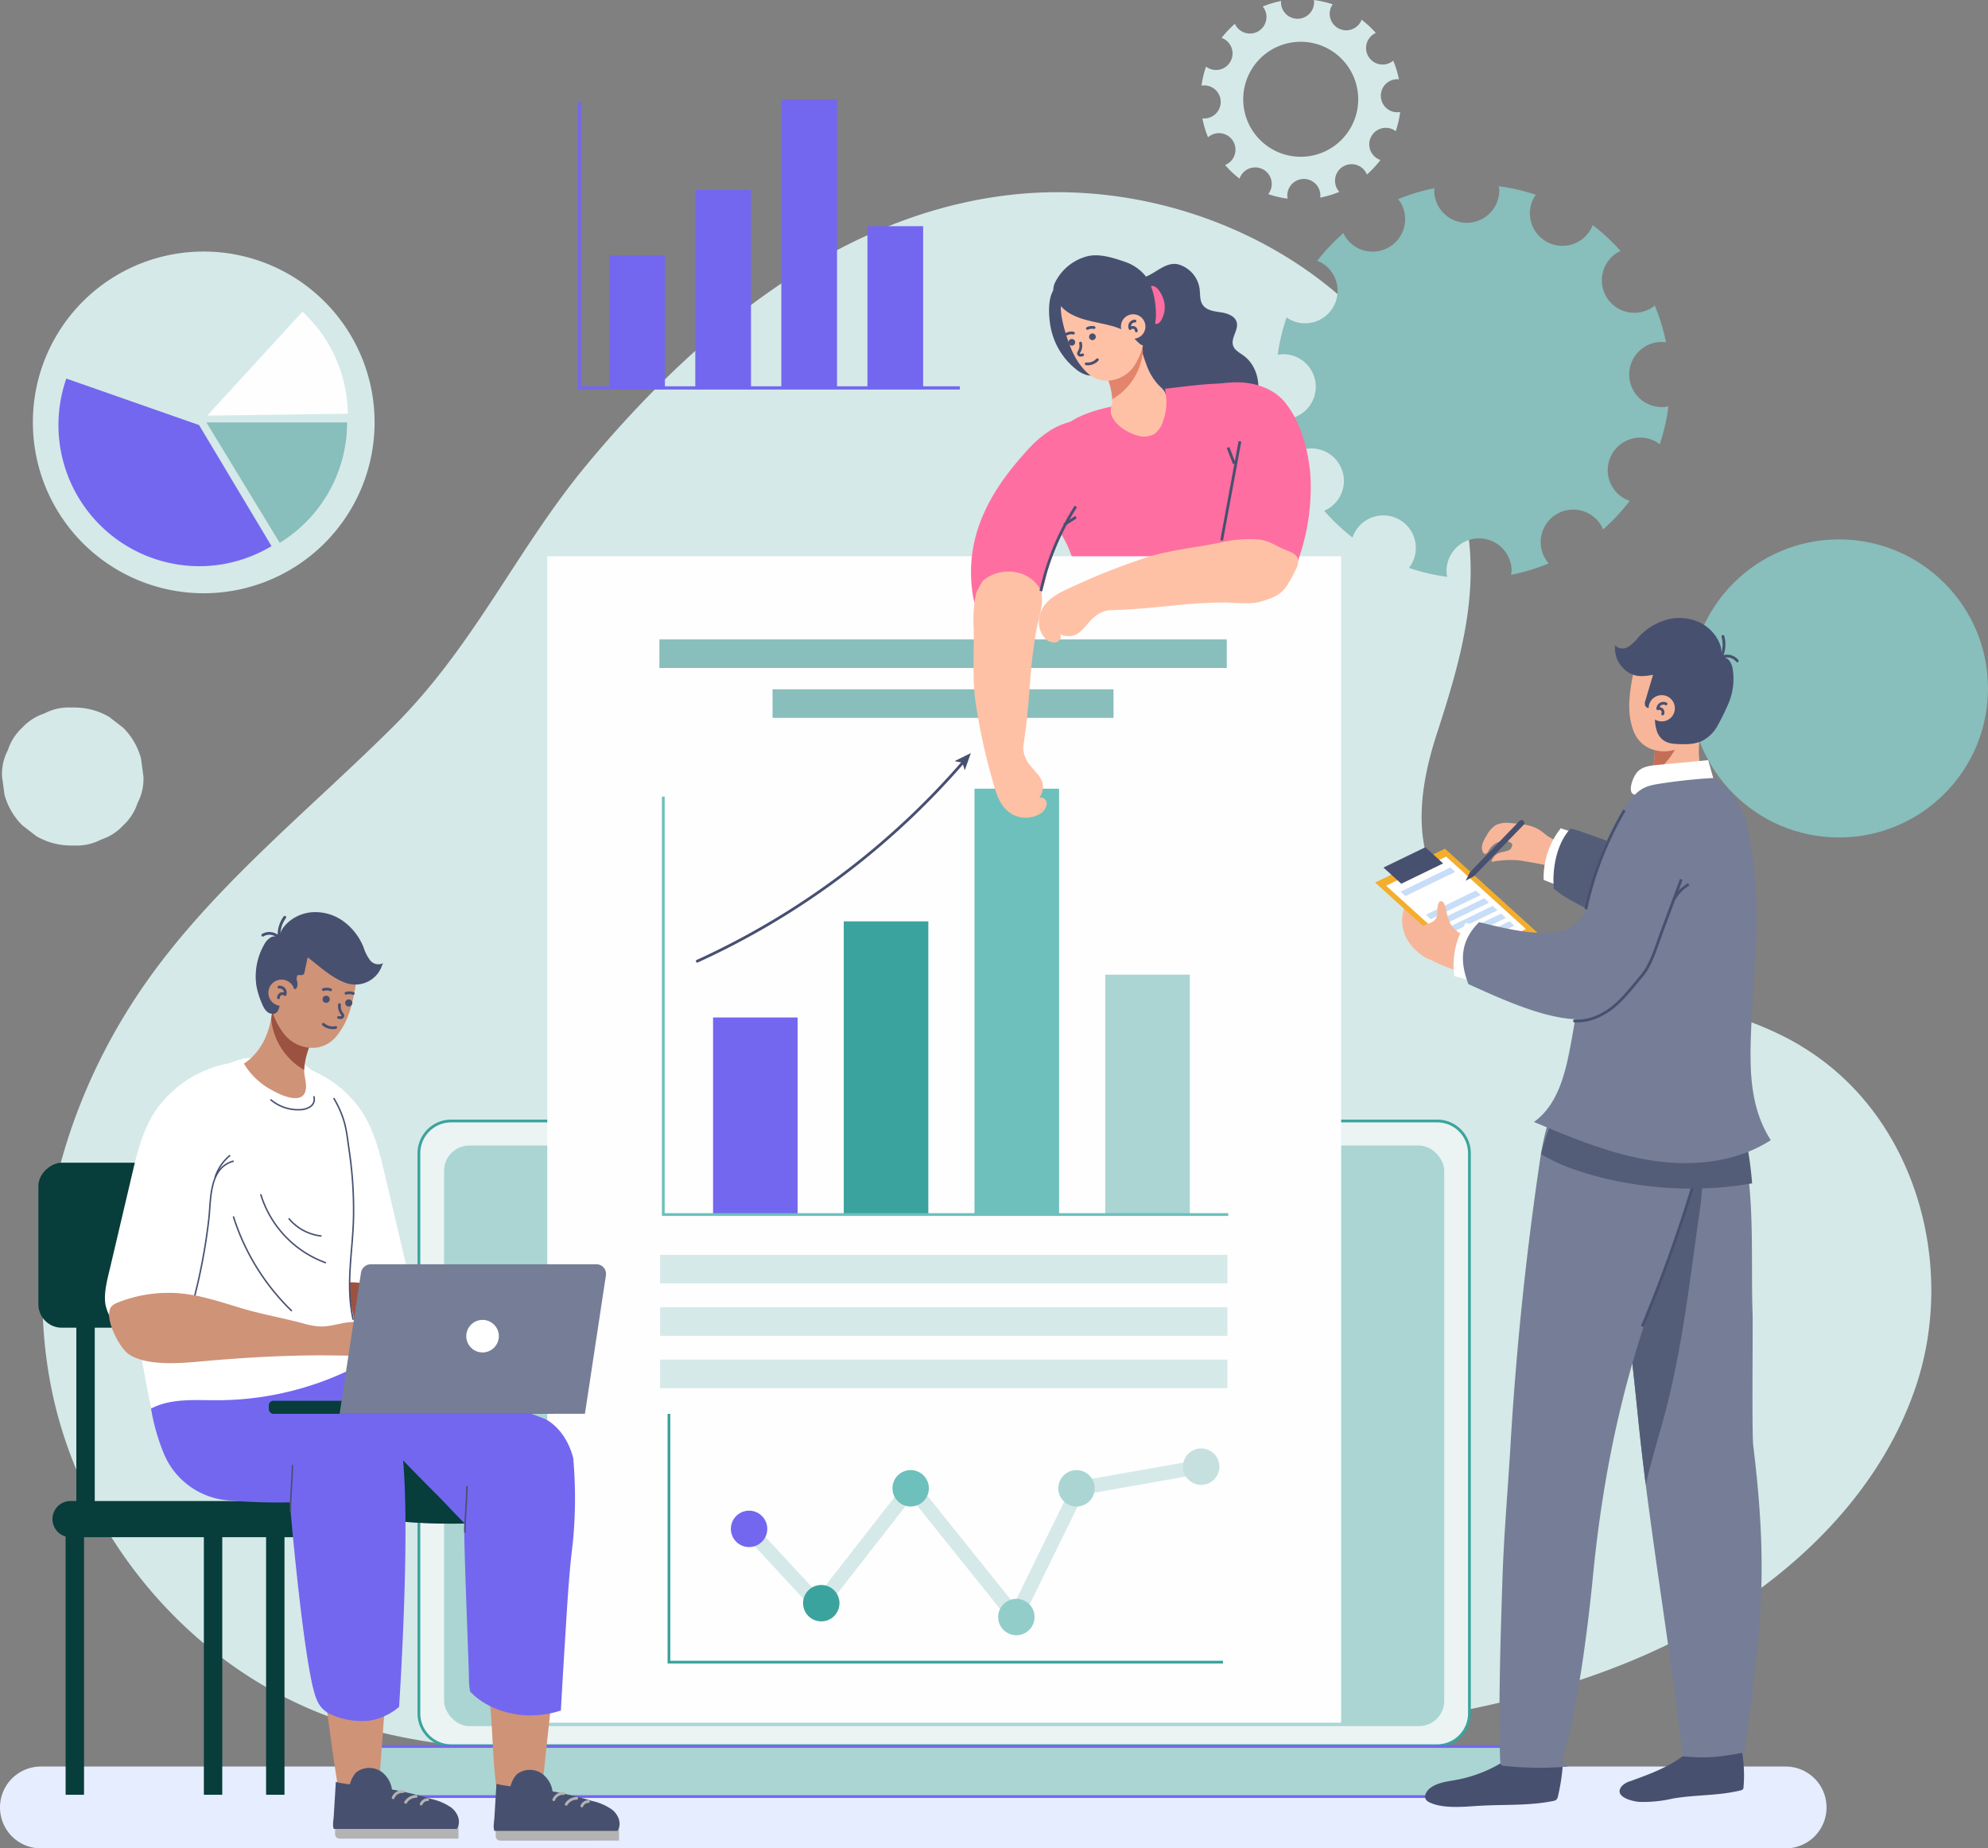 <svg xmlns="http://www.w3.org/2000/svg" width="538.728" height="500.904" viewBox="0 0 538.728 500.904">
  <rect x="0" y="0" width="538.728" height="500.904" fill="#808080" stroke="none"/>
  <g id="_2" data-name="2" transform="translate(0 -0.02)">
    <path id="Path_763" data-name="Path 763" d="M483.88,406.333H11.092A11.084,11.084,0,0,1,0,395.242H0A11.084,11.084,0,0,1,11.092,384.15H483.88a11.084,11.084,0,0,1,11.092,11.092h0a11.084,11.084,0,0,1-11.092,11.091Z" transform="translate(0 94.591)" fill="#e6edff"/>
    <path id="Path_764" data-name="Path 764" d="M485.707,273.123c-.2-.125-.4-.237-.611-.361-14.344-8.35-31.256-11.565-47.544-15.591-15.142-3.739-32.141-8.761-43.768-19.79-14.132-13.41-12.163-31.891-6.73-48.678,5.708-17.622,11.092-35.381,8.562-54.087A104.622,104.622,0,0,0,367.887,76.7c-23.666-24.825-60.343-37.986-95.475-34.259-18.151,1.925-35.053,7.926-50.828,16.685-24.751,13.743-46.357,34.374-64.437,56.033-19.292,23.1-30.67,49.339-52.679,71.285-21.747,21.685-46.186,41.226-64.481,65.8C15.623,284.963,3.759,326.675,11.66,365.981s36.8,75.174,76.37,89.368c25.2,9.035,52.841,9.222,79.785,9.3,55.981.15,112.025.287,167.82-3.951,36.714-2.792,73.927-7.664,107.377-22.246s63.073-40.191,74.039-73.441c10.892-33.038-.436-73.429-31.356-91.861Z" transform="translate(2.273 10.293)" fill="#d5e9e8"/>
    <path id="Path_765" data-name="Path 765" d="M38.091,167.606a18.64,18.64,0,0,0-4.811-8.25c-1.259-.972-2.517-1.944-3.789-2.929a18.581,18.581,0,0,0-9.434-2.555h-.922a14.037,14.037,0,0,0-7.2,1.608,14,14,0,0,0-6.019,3.863,14,14,0,0,0-3.863,6.019,14.037,14.037,0,0,0-1.608,7.2l.673,4.973a18.64,18.64,0,0,0,4.811,8.25c1.259.972,2.517,1.944,3.789,2.929a18.581,18.581,0,0,0,9.434,2.555h.922a14.037,14.037,0,0,0,7.2-1.608,14,14,0,0,0,6.019-3.863,14,14,0,0,0,3.863-6.019,14.037,14.037,0,0,0,1.608-7.2Z" transform="translate(0.106 37.883)" fill="#d5e9e8"/>
    <circle id="Ellipse_147" data-name="Ellipse 147" cx="40.391" cy="40.391" r="40.391" transform="translate(457.946 146.192)" fill="#88bebb"/>
    <path id="Path_766" data-name="Path 766" d="M282.87.282a26.911,26.911,0,0,0-5.022,1.508,4.237,4.237,0,0,1,.287.374,4.485,4.485,0,1,1-7.6,4.761c-.086-.151-.149-.313-.223-.462A28.369,28.369,0,0,0,266.7,10.29c.15.062.312.112.461.187a4.482,4.482,0,1,1-4.673,7.6,26.378,26.378,0,0,0-1.221,5.159,4.054,4.054,0,0,1,.561-.075,4.483,4.483,0,0,1,.312,8.961c-.212,0-.424-.025-.636-.037a27.133,27.133,0,0,0,1.52,5.135,4.856,4.856,0,0,1,.5-.386,4.485,4.485,0,1,1,4.761,7.6,5.809,5.809,0,0,1-.623.311,27.473,27.473,0,0,0,3.913,3.7,4.562,4.562,0,0,1,.262-.636,4.48,4.48,0,1,1,7.914,4.2,3.488,3.488,0,0,1-.411.611,26.605,26.605,0,0,0,5.272,1.234,4.271,4.271,0,0,1-.1-.7,4.483,4.483,0,0,1,8.961-.312,4.754,4.754,0,0,1-.05.735,26.835,26.835,0,0,0,5.184-1.57,3.958,3.958,0,0,1-.436-.561,4.485,4.485,0,1,1,7.6-4.762,4.982,4.982,0,0,1,.311.637,27.573,27.573,0,0,0,3.676-3.951,5.224,5.224,0,0,1-.611-.249,4.48,4.48,0,1,1,4.2-7.914,4.247,4.247,0,0,1,.548.374,26.738,26.738,0,0,0,1.2-5.222,4.942,4.942,0,0,1-.6.087,4.483,4.483,0,0,1-.312-8.961c.2,0,.4.025.586.037a27.82,27.82,0,0,0-1.558-5.072,5.345,5.345,0,0,1-.424.336,4.485,4.485,0,1,1-4.762-7.6,4.2,4.2,0,0,1,.475-.236,27.609,27.609,0,0,0-3.851-3.589c-.062.15-.112.3-.187.449a4.48,4.48,0,1,1-7.914-4.2,4.7,4.7,0,0,1,.274-.411A27.946,27.946,0,0,0,291.706.02a2.776,2.776,0,0,1,.062.449,4.483,4.483,0,0,1-8.961.312c0-.162.025-.324.037-.486Zm4.723,11.067a15.582,15.582,0,1,1-15.017,16.126,15.582,15.582,0,0,1,15.017-16.126Z" transform="translate(64.334)" fill="#d5e9e8"/>
    <path id="Ellipse_148" data-name="Ellipse 148" d="M46.143,0A46.3,46.3,0,1,1,0,46.3,46.221,46.221,0,0,1,46.143,0Z" transform="translate(8.911 68.19)" fill="#d5e9e8"/>
    <path id="Path_767" data-name="Path 767" d="M51.344,94.94,15.361,82.34a38.257,38.257,0,0,0,35.987,50.847,38.069,38.069,0,0,0,19.618-5.446L51.344,94.952Z" transform="translate(2.611 20.271)" fill="#7367f0"/>
    <path id="Path_768" data-name="Path 768" d="M48.4,91.87l19.868,32.639A38.258,38.258,0,0,0,86.53,91.87H48.411Z" transform="translate(7.532 22.618)" fill="#88bebb"/>
    <path id="Path_769" data-name="Path 769" d="M48.59,95.963l38.118-.523A38.309,38.309,0,0,0,74.4,67.81L48.6,95.963Z" transform="translate(7.558 16.693)" fill="#fefeff"/>
    <rect id="Rectangle_508" data-name="Rectangle 508" width="15.092" height="36.266" transform="translate(165.09 69.212)" fill="#7367f0"/>
    <rect id="Rectangle_509" data-name="Rectangle 509" width="15.092" height="54.012" transform="translate(188.42 51.465)" fill="#7367f0"/>
    <rect id="Rectangle_510" data-name="Rectangle 510" width="15.092" height="78.501" transform="translate(211.737 26.964)" fill="#7367f0"/>
    <rect id="Rectangle_511" data-name="Rectangle 511" width="15.092" height="44.167" transform="translate(235.067 61.31)" fill="#7367f0"/>
    <path id="Path_770" data-name="Path 770" d="M125.99,22.25V99.667h103.1" transform="translate(31.025 5.474)" fill="none" stroke="#7367f0" stroke-miterlimit="10" stroke-width="0.88"/>
    <path id="Path_771" data-name="Path 771" d="M320.315,41.058a52.251,52.251,0,0,0-9.87,2.966c.187.249.4.461.573.735a8.807,8.807,0,0,1-14.93,9.347,8.6,8.6,0,0,1-.449-.9,54.111,54.111,0,0,0-7.1,7.527,9.333,9.333,0,0,1,.91.374,8.812,8.812,0,0,1-8.263,15.566,9.378,9.378,0,0,1-.935-.623A53.978,53.978,0,0,0,277.83,86.2a7.748,7.748,0,0,1,1.1-.15,8.817,8.817,0,1,1,.623,17.622,8.263,8.263,0,0,1-1.246-.087,52.731,52.731,0,0,0,3,10.1,10.369,10.369,0,0,1,.985-.773,8.807,8.807,0,0,1,9.347,14.93,7.9,7.9,0,0,1-1.221.6,53.9,53.9,0,0,0,7.7,7.278,8.2,8.2,0,0,1,.511-1.246,8.812,8.812,0,1,1,15.566,8.263,9.076,9.076,0,0,1-.8,1.2,52.333,52.333,0,0,0,10.369,2.43,8.407,8.407,0,0,1-.187-1.383,8.817,8.817,0,0,1,17.622-.623,9.448,9.448,0,0,1-.1,1.458,53.635,53.635,0,0,0,10.194-3.091,9.169,9.169,0,0,1-.847-1.1,8.807,8.807,0,0,1,14.93-9.347A9.837,9.837,0,0,1,366,133.53a53.879,53.879,0,0,0,7.228-7.752,8.508,8.508,0,0,1-1.209-.5,8.812,8.812,0,1,1,8.263-15.566,10.921,10.921,0,0,1,1.084.723,53.089,53.089,0,0,0,2.343-10.257,9.026,9.026,0,0,1-1.184.162,8.821,8.821,0,1,1,.534-17.545,53.154,53.154,0,0,0-3.053-9.97,7.243,7.243,0,0,1-.847.648,8.807,8.807,0,0,1-9.347-14.93,9.284,9.284,0,0,1,.935-.461,52.735,52.735,0,0,0-7.577-7.054,7.752,7.752,0,0,1-.361.885,8.812,8.812,0,1,1-15.566-8.263,7.679,7.679,0,0,1,.548-.81,53.779,53.779,0,0,0-10.045-2.33c.037.3.112.586.125.885a8.817,8.817,0,0,1-17.622.623c0-.324.037-.636.062-.96Zm9.11,16.5h-.012Z" transform="translate(68.415 9.971)" fill="#88bebb"/>
    <path id="Path_772" data-name="Path 772" d="M276.636,82.261c-1.084-.8-2.43-1.458-2.841-2.729-.673-2.056,1.52-4.187.985-6.281-.461-1.757-2.542-2.468-4.337-2.729s-3.851-.511-4.885-2.019c-.847-1.246-.648-2.9-.847-4.4a8.063,8.063,0,0,0-5.646-6.53c-3.116-.885-5.832,1.944-8.437,3.078a8.961,8.961,0,0,0-5.209,6.73,21.484,21.484,0,0,0,.461,8.9,64.316,64.316,0,0,1,1.707,8.811,25.854,25.854,0,0,1-1.408,9.4c-.611,2.131-.76,5.122.386,7.091,1.134,1.932,3.415,2.841,5.571,3.465a30.362,30.362,0,0,0,12.886,1.209,17.377,17.377,0,0,0,10.68-5.645,13.993,13.993,0,0,0,4.25-5.857c1.6-4.337.424-9.758-3.3-12.487Z" transform="translate(60.361 14.131)" fill="#485070"/>
    <path id="Path_773" data-name="Path 773" d="M253.96,65.986a7.083,7.083,0,0,1-.661,5.459c-.312.536-.8,1.084-1.421,1.034-.71-.05-1.109-.823-1.333-1.508a24.484,24.484,0,0,1-1.171-5.758c-.1-1.2.125-3.365,1.832-2.954,1.321.324,2.393,2.555,2.729,3.714Z" transform="translate(61.403 15.314)" fill="#ff6ea1"/>
    <path id="Path_774" data-name="Path 774" d="M259.685,90.1c-1.259,4.374-8.375,6.493-12.475,1.446-.5-.623-.972-1.271-1.421-1.932-4.412.872-10.992,2.792-13.933,6.381a11.32,11.32,0,0,0-1.844,4.075A161.813,161.813,0,0,0,226.186,116a3.562,3.562,0,0,0-.012,1.844,4.125,4.125,0,0,0,1.533,1.682c6.107,4.811,7.7,12.587,9.721,19.6,3.053,10.655,4.449,25.411,7.5,36.066,9.982.773,51.6-8.674,56.592-13.061-7.178-12.924-12.986-36.241-15.267-52.467-.96-6.879-3.664-13.422-6.294-19.853-.611-1.508-1.171-4.985-2.318-5.957-1.52-1.3-16.014.9-17.547.947.05.86.1,1.707.112,2.567a8.776,8.776,0,0,1-.523,2.729Z" transform="translate(55.665 20.545)" fill="#ff6ea1"/>
    <path id="Path_775" data-name="Path 775" d="M241.527,85.245a19.457,19.457,0,0,0-1.957-4.3,12.291,12.291,0,0,0,6.829-2.318,20.249,20.249,0,0,0,2.742-2.418c.3-.312.773-1.1,1.259-1.67-.661.773.96,5.085,1.284,5.97a15.83,15.83,0,0,0,2.954,5.147c1.309,1.458,2.168,1.695,2.405,3.751A15.063,15.063,0,0,1,256.1,96a6.33,6.33,0,0,1-2.268,3.278,5.848,5.848,0,0,1-4.586.411c-2.58-.673-6.119-2.829-7.041-5.521-.486-1.408.062-2.131.187-3.589a13.9,13.9,0,0,0-.847-5.321Z" transform="translate(58.993 18.35)" fill="#ffc1a6"/>
    <path id="Path_776" data-name="Path 776" d="M242.4,89.856c0-.15,0-.287-.012-.436a19.122,19.122,0,0,0-.86-4.175,19.457,19.457,0,0,0-1.957-4.3,12.291,12.291,0,0,0,6.829-2.318,20.249,20.249,0,0,0,2.742-2.418c.3-.312.773-1.1,1.259-1.67.075.8.187,1.6.324,2.38a16.754,16.754,0,0,1-8.325,12.95Z" transform="translate(58.993 18.35)" fill="#e3856d"/>
    <path id="Path_777" data-name="Path 777" d="M228.782,74.523a19.085,19.085,0,0,0,6.555,10.269,7.852,7.852,0,0,0,2.941,1.62,3.754,3.754,0,0,0,3.215-.548c1.259-1,1.471-2.792,1.558-4.4a36.718,36.718,0,0,0-.287-8.985,14.285,14.285,0,0,0-4.038-7.889c-1.807-1.67-6.755-4.088-8.936-1.795-2.368,2.5-1.757,8.724-1.022,11.715Z" transform="translate(56.172 15.227)" fill="#485070"/>
    <path id="Path_778" data-name="Path 778" d="M230.732,67.083c.424-2.829,3.614-.723,6.206-1.919,2.256-1.047,3.963-1.944,6.505-1.77a9.343,9.343,0,0,1,6.094,2.7c.424.449.823.91,1.184,1.371a33.877,33.877,0,0,1,2.63,5.2.442.442,0,0,0,.025.125,17.546,17.546,0,0,1-2.343,9.995,9.151,9.151,0,0,1-7.951,4.8,7.837,7.837,0,0,1-5.06-1.969,17.318,17.318,0,0,1-3.714-4.91c-1.52-2.754-4.05-10.518-3.577-13.621Z" transform="translate(56.802 15.6)" fill="#ffc1a6"/>
    <path id="Path_779" data-name="Path 779" d="M243.472,74.32c-3.078-.723-6.256-1.171-9.085-2.567a10.224,10.224,0,0,1-4.9-4.848c-.947-2.181-.3-3.714.96-5.6a13.51,13.51,0,0,1,7.764-5.5c3.128-.823,7.041.386,10.045,1.433a12.286,12.286,0,0,1,5.483,3.564c2.443,2.954,3.278,8.038,3.078,11.777a19.986,19.986,0,0,1-.947,4.536c-.349,1.246-.985,2.655-2.43,2.829-1,.125-2.979-2.7-3.988-3.34a18.342,18.342,0,0,0-5.209-2.094c-.262-.062-.511-.125-.773-.187Z" transform="translate(56.4 13.672)" fill="#485070"/>
    <path id="Path_780" data-name="Path 780" d="M236.821,73.528a.909.909,0,1,0,.2-.668.908.908,0,0,0-.2.668Z" transform="translate(58.315 17.854)" fill="#485070"/>
    <path id="Path_781" data-name="Path 781" d="M238.257,71.261a2.83,2.83,0,0,0-1.807.237" transform="translate(58.225 17.529)" fill="none" stroke="#485070" stroke-linecap="round" stroke-miterlimit="10" stroke-width="0.75"/>
    <path id="Path_782" data-name="Path 782" d="M232.331,74.728a.909.909,0,1,0,.2-.668.908.908,0,0,0-.2.668Z" transform="translate(57.21 18.15)" fill="#485070"/>
    <path id="Path_783" data-name="Path 783" d="M233.767,72.471a2.83,2.83,0,0,0-1.807.237" transform="translate(57.119 17.827)" fill="none" stroke="#485070" stroke-linecap="round" stroke-miterlimit="10" stroke-width="0.75"/>
    <path id="Path_784" data-name="Path 784" d="M235.072,74.62a3.139,3.139,0,0,1-.361,2.318.849.849,0,0,0-.2.573.532.532,0,0,0,.474.4,1.7,1.7,0,0,0,.661-.1" transform="translate(57.746 18.37)" fill="none" stroke="#485070" stroke-linecap="round" stroke-miterlimit="10" stroke-width="0.75"/>
    <path id="Path_785" data-name="Path 785" d="M239.218,78.24a3.633,3.633,0,0,1-3.028,1.122" transform="translate(58.161 19.261)" fill="none" stroke="#485070" stroke-linecap="round" stroke-miterlimit="10" stroke-width="0.75"/>
    <path id="Path_786" data-name="Path 786" d="M250.359,71.35a3.316,3.316,0,1,1-1.2-2.238A3.32,3.32,0,0,1,250.359,71.35Z" transform="translate(60.019 16.83)" fill="#ffc1a6"/>
    <path id="Path_787" data-name="Path 787" d="M247.089,69.84a1.44,1.44,0,0,0-1.234.648,1.475,1.475,0,0,0-.1,1.383.993.993,0,0,1,1.059-.262,1.02,1.02,0,0,1,.636.9" transform="translate(60.485 17.193)" fill="none" stroke="#485070" stroke-linecap="round" stroke-linejoin="round" stroke-width="0.75"/>
    <path id="Rectangle_512" data-name="Rectangle 512" d="M8.74,0h267.2a8.74,8.74,0,0,1,8.74,8.74V160.55a8.74,8.74,0,0,1-8.74,8.74H8.74A8.74,8.74,0,0,1,0,160.55V8.74A8.74,8.74,0,0,1,8.74,0Z" transform="translate(113.521 303.805)" fill="#ebf3f3" stroke="#3ba39d" stroke-width="0.75"/>
    <path id="Path_788" data-name="Path 788" d="M401.008,379.79H74.18a13.584,13.584,0,0,0,13.584,13.584H387.412A13.584,13.584,0,0,0,401,379.79Z" transform="translate(18.267 93.517)" fill="#aad5d3" stroke="#7367f0" stroke-miterlimit="10" stroke-width="0.75"/>
    <rect id="Rectangle_513" data-name="Rectangle 513" width="271.021" height="157.326" rx="6.83" transform="translate(120.35 310.46)" fill="#aad5d3"/>
    <path id="Path_789" data-name="Path 789" d="M209.172,246.746a2.1,2.1,0,1,1-.615-1.491,2.106,2.106,0,0,1,.615,1.491Z" transform="translate(50.471 60.237)" fill="#333"/>
    <rect id="Rectangle_514" data-name="Rectangle 514" width="316.098" height="215.127" transform="translate(148.303 466.864) rotate(-90)" fill="#fefeff"/>
    <path id="Path_790" data-name="Path 790" d="M236,363.631l-28.626-35.668-24.9,31.9-21.585-23.33,2.829-2.6,18.507,20,25.1-32.166L235.2,356.5l16.189-33.038,34.16-6.044.66,3.789-32.228,5.7Z" transform="translate(39.619 78.159)" fill="#d5e9e8"/>
    <path id="Path_791" data-name="Path 791" d="M267.09,319.915a4.93,4.93,0,1,0-1.444,3.491A4.935,4.935,0,0,0,267.09,319.915Z" transform="translate(63.34 77.558)" fill="#c5e0de"/>
    <path id="Path_792" data-name="Path 792" d="M226.91,352.615a4.93,4.93,0,1,0-1.444,3.491,4.935,4.935,0,0,0,1.444-3.491Z" transform="translate(53.445 85.61)" fill="#92cdca"/>
    <path id="Path_793" data-name="Path 793" d="M239.99,324.625a4.93,4.93,0,1,0-1.444,3.491,4.935,4.935,0,0,0,1.444-3.491Z" transform="translate(56.666 78.718)" fill="#aad5d3"/>
    <circle id="Ellipse_149" data-name="Ellipse 149" cx="4.935" cy="4.935" r="4.935" transform="translate(241.847 398.408)" fill="#6dc0bb"/>
    <circle id="Ellipse_150" data-name="Ellipse 150" cx="4.935" cy="4.935" r="4.935" transform="translate(217.62 429.539)" fill="#3ba39d"/>
    <path id="Path_794" data-name="Path 794" d="M168.79,333.445a4.93,4.93,0,1,0-1.444,3.491,4.935,4.935,0,0,0,1.444-3.491Z" transform="translate(39.133 80.889)" fill="#7367f0"/>
    <path id="Path_795" data-name="Path 795" d="M145.46,307.46v67.285H295.608" transform="translate(35.819 75.706)" fill="none" stroke="#3ba39d" stroke-miterlimit="10" stroke-width="0.75"/>
    <rect id="Rectangle_515" data-name="Rectangle 515" width="22.918" height="53.227" transform="translate(193.231 275.752)" fill="#7367f0"/>
    <path id="Rectangle_516" data-name="Rectangle 516" d="M0,0H22.918V79.274H0Z" transform="translate(228.649 249.705)" fill="#3ba39d"/>
    <path id="Path_796" data-name="Path 796" d="M151.62,219.685a211.218,211.218,0,0,0,72.033-53.925" transform="translate(37.336 40.813)" fill="none" stroke="#485070" stroke-linecap="round" stroke-miterlimit="10" stroke-width="0.75"/>
    <path id="Path_797" data-name="Path 797" d="M211.972,163.78l-1.633,4.648-.673-2.044-2.106-.424Z" transform="translate(51.111 40.325)" fill="#485070"/>
    <rect id="Rectangle_517" data-name="Rectangle 517" width="22.918" height="115.228" transform="translate(264.08 213.751)" fill="#6dc0bb"/>
    <rect id="Rectangle_518" data-name="Rectangle 518" width="22.918" height="64.83" transform="translate(299.51 264.149)" fill="#aad5d3"/>
    <path id="Path_798" data-name="Path 798" d="M144.23,173.24V286.5h153.1" transform="translate(35.516 42.655)" fill="none" stroke="#6dc0bb" stroke-miterlimit="10" stroke-width="0.75"/>
    <rect id="Rectangle_519" data-name="Rectangle 519" width="153.749" height="7.739" transform="translate(178.874 340.083)" fill="#d5e9e8"/>
    <rect id="Rectangle_520" data-name="Rectangle 520" width="92.397" height="7.739" transform="translate(209.357 186.82)" fill="#88bebb"/>
    <rect id="Rectangle_521" data-name="Rectangle 521" width="153.749" height="7.739" transform="translate(178.687 173.298)" fill="#88bebb"/>
    <rect id="Rectangle_522" data-name="Rectangle 522" width="153.749" height="7.739" transform="translate(178.874 354.278)" fill="#d5e9e8"/>
    <rect id="Rectangle_523" data-name="Rectangle 523" width="153.749" height="7.739" transform="translate(178.874 368.473)" fill="#d5e9e8"/>
    <path id="Path_799" data-name="Path 799" d="M263.616,84.26c-1.8.424-3.577.922-5.334,1.421a2.123,2.123,0,0,0-.835.374,2,2,0,0,0-.523,1.147c-1.159,5.633.424,13.086,4.05,17.609,1.1,1.371,2.393,2.555,3.577,3.851,1.171,1.271,2.729,2.418,3.776,3.764,1.221,1.558,1.732,4.075,2.306,5.932a58.306,58.306,0,0,1,2.393,13.148c.187,2.966.324,6.331,2.6,8.238,2.256,1.894,5.82,1.408,8.138-.386s3.639-4.6,4.624-7.365a59.045,59.045,0,0,0,3.6-22.57c-.336-6.967-2.468-15.354-6.966-20.862-3.016-3.689-7.976-5.334-12.737-5.409a35.221,35.221,0,0,0-8.674,1.109Z" transform="translate(63.174 20.47)" fill="#ff6ea1"/>
    <path id="Path_800" data-name="Path 800" d="M265.64,122.834q2.486-13.422,4.96-26.844" transform="translate(65.413 23.632)" fill="none" stroke="#485070" stroke-miterlimit="10" stroke-width="0.75"/>
    <path id="Path_801" data-name="Path 801" d="M267.03,97.34c.573,1.458,1.147,2.929,1.72,4.387" transform="translate(65.755 23.965)" fill="none" stroke="#485070" stroke-miterlimit="10" stroke-width="0.75"/>
    <path id="Path_802" data-name="Path 802" d="M243.435,136.882a6.358,6.358,0,0,1,1.982-.374c6.044-.137,11.951-.76,18.046-1.371,4.088-.411,8.175-.648,12.238-.7,3.278-.05,7.079.673,10.282-.237,3.377-.96,5.683-1.907,7.378-4.7a45.794,45.794,0,0,0,2.218-4.138,4.217,4.217,0,0,0,.573-2.542c-.262-1.234-1.62-1.982-2.954-2.468-2.829-1.047-4.586-2.667-7.839-3a33.167,33.167,0,0,0-10.12.8c-6.48,1.358-12.973,1.919-19.329,3.814a173.58,173.58,0,0,0-20.862,8.163c-2.492,1.109-5.06,2.293-6.854,4.15-2.767,2.841-3.066,7.079-.71,9.733a3.251,3.251,0,0,0,2.929,1.234c1.2-.212,1.994-1.782.985-2.243,6.543,2.517,6.717-4.212,12.039-6.119Z" transform="translate(55.627 28.864)" fill="#ffc1a6"/>
    <path id="Path_803" data-name="Path 803" d="M223.6,133.909l.05-.4c-.1.249-.2.486-.3.735.087-.112.174-.224.249-.337Z" transform="translate(54.999 32.871)" fill="#ff6ea1"/>
    <path id="Path_804" data-name="Path 804" d="M243.578,93.652a4.285,4.285,0,0,0-1.67-1.732c-2.119-1.234-6.555.661-8.45,1.707a13.429,13.429,0,0,0-1.2.735,30.449,30.449,0,0,0-6.057,5.359c-.611.673-1.209,1.346-1.795,2.031-8.786,10.157-14.469,21.336-13.048,34.932.3,2.916.885,6.044,3.053,8.013a7.716,7.716,0,0,0,6.518,1.67,11.84,11.84,0,0,0,5.77-3.066l-.062.561c.112-.262.212-.523.324-.8,3.465-3.365,4.275-8.013,5.122-12.55v-.025q4.131-10.151,8.263-20.289c1.321-3.228,5.571-12.114,3.215-16.538Z" transform="translate(51.994 22.531)" fill="#ff6ea1"/>
    <path id="Path_805" data-name="Path 805" d="M229.4,185.93c3.789-6.194-3.128-7.228-4.125-12.762a6.07,6.07,0,0,1-.025-2.019c.96-6.032,1.4-11.989,1.869-18.145.324-4.113.823-8.213,1.5-12.276.461-2.742,1.52-5.783,1.658-8.624a27.115,27.115,0,0,0-.324-2.7,9.445,9.445,0,0,0-5.7-4.649,10.886,10.886,0,0,0-9.97,1.982,27,27,0,0,0-1.844,3.315,34.155,34.155,0,0,0-.735,9.085c.224,6.63-.374,13.16.424,19.728a158.725,158.725,0,0,0,4.648,21.8c.7,2.617,1.446,5.321,3.028,7.353a7.553,7.553,0,0,0,9.92,1.932,3.487,3.487,0,0,0,1.807-2.754c0-1.209-1.471-2.206-2.144-1.271Z" transform="translate(52.124 30.6)" fill="#ffc1a6"/>
    <path id="Path_806" data-name="Path 806" d="M226.33,133.068a70.677,70.677,0,0,1,9.47-22.918" transform="translate(55.733 27.119)" fill="none" stroke="#485070" stroke-miterlimit="10" stroke-width="0.75"/>
    <path id="Path_807" data-name="Path 807" d="M231.37,114.554l3.24-2.094" transform="translate(56.974 27.688)" fill="none" stroke="#485070" stroke-miterlimit="10" stroke-width="0.75"/>
    <path id="Path_808" data-name="Path 808" d="M81.14,241.681c4.636,5.3,6.543,12.45,8.113,19.142Q92.3,273.8,95.36,286.782a31.414,31.414,0,0,1,1.022,6.169c.1,3.352-.86,7.6-1.645,10.83-1.009,4.138-3.489,3.888-7.166,3.514-5.832-.573-13.759-2.343-17.7-7.091-1.869-2.256-2.468-5.284-3.016-8.163-.735-3.963-1.483-7.926-2.218-11.9-3.028-16.2-6.057-32.913-2.63-49.04a30.712,30.712,0,0,1,19.13,10.568Z" transform="translate(14.896 56.903)" fill="#fff"/>
    <path id="Path_809" data-name="Path 809" d="M87.764,281.169c2.58,1.221,5.047,2.792,7.527,4.287,3.938,2.368,8.051,4.038,12.089,6.244a12.19,12.19,0,0,0,3.577,1.471c2.156.386,4.437-.436,6.618-.137,2.9.386,5.384,2.979,6.443,6.406,1.77,5.77-2.38,3.627-5.135,3.116-2.144-.4-4.3-.785-6.443-1.184a192.838,192.838,0,0,0-25.2-2.742c-4.7-.249-12.986-.137-16.5-4.412-1.707-2.081-3.6-11.166-1.346-13.41a3.508,3.508,0,0,1,1.446-.785,21.926,21.926,0,0,1,13.5-.212,24.508,24.508,0,0,1,3.427,1.358Z" transform="translate(16.834 68.66)" fill="#9c5240"/>
    <path id="Path_810" data-name="Path 810" d="M98.734,336.216H16.308a4.9,4.9,0,0,1-4.9-4.9h0a4.9,4.9,0,0,1,4.9-4.9H98.734a4.9,4.9,0,0,1,4.9,4.9h0A4.9,4.9,0,0,1,98.734,336.216Z" transform="translate(2.81 80.375)" fill="#073d3a"/>
    <rect id="Rectangle_524" data-name="Rectangle 524" width="44.715" height="80.258" rx="6.33" transform="translate(90.664 315.108) rotate(90)" fill="#073d3a"/>
    <rect id="Rectangle_525" data-name="Rectangle 525" width="4.985" height="59.496" transform="translate(20.688 352.558)" fill="#073d3a"/>
    <rect id="Rectangle_526" data-name="Rectangle 526" width="4.985" height="59.496" transform="translate(74.463 352.558)" fill="#073d3a"/>
    <rect id="Rectangle_527" data-name="Rectangle 527" width="4.985" height="72.27" transform="translate(55.246 414.123)" fill="#073d3a"/>
    <rect id="Rectangle_528" data-name="Rectangle 528" width="4.985" height="72.27" transform="translate(17.784 414.123)" fill="#073d3a"/>
    <rect id="Rectangle_529" data-name="Rectangle 529" width="4.985" height="72.27" transform="translate(97.693 414.123)" fill="#485070"/>
    <rect id="Rectangle_530" data-name="Rectangle 530" width="4.985" height="72.27" transform="translate(72.108 414.123)" fill="#073d3a"/>
    <path id="Path_811" data-name="Path 811" d="M126.889,352.65c-2.829.6-4.773.735-8.113,1.209-4.86.685-9.721,1.259-14.606,1.67,1.271,8.786,2.43,16.513,2.729,18.058,1.271,6.73.573,23.591,3.577,29.985,3.652.449,6.817-.15,10.232-.424C122.527,386.286,124.01,369.362,126.889,352.65Z" transform="translate(25.651 86.834)" fill="#cf9378"/>
    <path id="Path_812" data-name="Path 812" d="M116.72,381.928a20.7,20.7,0,0,0,.312,4.125c3.863,4.088,9.658,6.181,15.229,6.456a26.157,26.157,0,0,0,9.372-1.309q.542-9.87,1.171-19.741c.548-8.562.985-17.111,2.056-25.635a123.523,123.523,0,0,0,.125-23.018c-2.181-8.362-7.739-10.643-7.739-10.643s-15.528-6.144-27.417-8.761c-14.594-3.2-29.436-5.583-44.117-8.786-7.054-1.533-18.856-1.259-22.507,6.468-4.212,8.923,4.187,20.787,10.955,25.947,7,5.334,15.64,8.026,24.239,9.908a157.252,157.252,0,0,0,37.1,3.564c-.4,0,1.184,38.322,1.209,41.413Z" transform="translate(10.36 72.361)" fill="#7367f0"/>
    <path id="Path_813" data-name="Path 813" d="M115.5,340.585a.935.935,0,0,0,.075-.062c-2.717-2.692-5.272-5.546-7.988-8.238-4.038-4.013-7.964-8.138-11.964-12.176-7.964-8.013-15.977-16-23.766-24.19-2.044-.411-4.088-.847-6.132-1.284-7.054-1.533-18.856-1.259-22.507,6.468C39,310.027,47.4,321.892,54.168,327.051c7,5.334,15.64,8.026,24.239,9.908a157.252,157.252,0,0,0,37.1,3.564l-.025.075Z" transform="translate(10.362 72.366)" fill="#073d3a"/>
    <path id="Path_814" data-name="Path 814" d="M101.08,335.742c.012-3.9.548-8.661.561-12.562" transform="translate(24.891 79.577)" fill="none" stroke="#485070" stroke-miterlimit="10" stroke-width="0.4"/>
    <path id="Path_815" data-name="Path 815" d="M116.094,307.227c-10.444-3.352-19.965-6.468-35.294-8.537" transform="translate(19.897 73.546)" fill="none" stroke="#485070" stroke-miterlimit="10" stroke-width="0.75"/>
    <path id="Path_816" data-name="Path 816" d="M107.79,397.36h33.424v3.614H108.986a1.2,1.2,0,0,1-1.2-1.2V397.36Z" transform="translate(26.543 97.844)" fill="#b3b3b3"/>
    <path id="Path_817" data-name="Path 817" d="M140.861,400.689a3.767,3.767,0,0,0,.312-.536c.81-1.782-.137-3.926-1.7-5.2a15.09,15.09,0,0,0-5.546-2.4,90.779,90.779,0,0,0-12.562-2.891c-1.134-.162-13.31-1.271-13.26-1.82q-.28,4.6-.561,9.21c-.075,1.271-.4,2.517-.012,3.627h33.312Z" transform="translate(26.435 95.499)" fill="#485070"/>
    <path id="Path_818" data-name="Path 818" d="M112.8,386.052a5.783,5.783,0,0,1,6.73-.187A7.191,7.191,0,0,1,122.5,392.1a1.676,1.676,0,0,1-.436,1.221,1.865,1.865,0,0,1-1.271.324c-1.919.025-3.838.05-5.758.062-1.2.013-2.729.287-3.552-.785-1.471-1.894-.112-5.459,1.321-6.879Z" transform="translate(27.294 94.77)" fill="#485070"/>
    <path id="Path_819" data-name="Path 819" d="M123.1,390.022a2.656,2.656,0,0,0-2.679,1.67" transform="translate(29.653 96.034)" fill="none" stroke="#b3b3b3" stroke-linecap="round" stroke-miterlimit="10" stroke-width="0.75"/>
    <path id="Path_820" data-name="Path 820" d="M123.12,392.68a3.417,3.417,0,0,1,2.841-1.62" transform="translate(30.318 96.292)" fill="none" stroke="#b3b3b3" stroke-linecap="round" stroke-miterlimit="10" stroke-width="0.75"/>
    <path id="Path_821" data-name="Path 821" d="M126.52,392.969a1.94,1.94,0,0,1,1.77-1.209" transform="translate(31.155 96.465)" fill="none" stroke="#b3b3b3" stroke-linecap="round" stroke-miterlimit="10" stroke-width="0.75"/>
    <path id="Path_822" data-name="Path 822" d="M80.5,349.328q-6.413.9-12.874,1.5c3.253,15.989,4.748,32.278,7.4,48.379,3.652-.012,6.979-.785,10.867-.7.735-4.873,2.231-33.811,4.511-50.785a82.907,82.907,0,0,1-9.908,1.62Z" transform="translate(16.654 85.62)" fill="#cf9378"/>
    <path id="Path_823" data-name="Path 823" d="M76.969,385.83c.885,3.6,1.919,5.807,5.459,7.216a20.622,20.622,0,0,0,9.733,1.371,16.3,16.3,0,0,0,8.038-3.726s4.574-68.282-1.122-77.03c-6.967-10.7-22.233-12.9-34.122-15.516-10.419-2.293-20.962-4.15-31.48-6.194-2.567,9.733-.71,21.186,3,30.172.025.05.037.087.062.137a20.679,20.679,0,0,0,17.335,12.475,156.58,156.58,0,0,0,16.75.523c-.075,0,3.165,37.686,6.331,50.573Z" transform="translate(7.95 71.887)" fill="#7367f0"/>
    <path id="Path_824" data-name="Path 824" d="M63.14,331.132c.012-3.9.548-8.661.561-12.562" transform="translate(15.548 78.442)" fill="none" stroke="#485070" stroke-miterlimit="10" stroke-width="0.4"/>
    <path id="Path_825" data-name="Path 825" d="M72.87,396.94h33.424v3.614H74.066a1.2,1.2,0,0,1-1.2-1.2V396.94Z" transform="translate(17.944 97.74)" fill="#b3b3b3"/>
    <path id="Path_826" data-name="Path 826" d="M105.931,400.269a3.766,3.766,0,0,0,.312-.536c.81-1.782-.137-3.926-1.695-5.2a15.089,15.089,0,0,0-5.548-2.4,90.793,90.793,0,0,0-12.56-2.891c-1.134-.162-13.31-1.271-13.26-1.819q-.28,4.6-.561,9.21c-.075,1.271-.4,2.517-.012,3.627h33.312Z" transform="translate(17.833 95.396)" fill="#485070"/>
    <path id="Path_827" data-name="Path 827" d="M77.876,385.632a5.783,5.783,0,0,1,6.73-.187,7.192,7.192,0,0,1,2.966,6.231,1.676,1.676,0,0,1-.436,1.221,1.865,1.865,0,0,1-1.271.324c-1.919.025-3.838.05-5.758.062-1.2.012-2.729.287-3.552-.785-1.471-1.894-.112-5.459,1.321-6.879Z" transform="translate(18.695 94.666)" fill="#485070"/>
    <path id="Path_828" data-name="Path 828" d="M88.169,389.6a2.656,2.656,0,0,0-2.679,1.67" transform="translate(21.052 95.93)" fill="none" stroke="#b3b3b3" stroke-linecap="round" stroke-miterlimit="10" stroke-width="0.75"/>
    <path id="Path_829" data-name="Path 829" d="M88.2,392.26a3.417,3.417,0,0,1,2.841-1.62" transform="translate(21.719 96.189)" fill="none" stroke="#b3b3b3" stroke-linecap="round" stroke-miterlimit="10" stroke-width="0.75"/>
    <path id="Path_830" data-name="Path 830" d="M91.59,392.549a1.94,1.94,0,0,1,1.77-1.209" transform="translate(22.554 96.361)" fill="none" stroke="#b3b3b3" stroke-linecap="round" stroke-miterlimit="10" stroke-width="0.75"/>
    <path id="Path_831" data-name="Path 831" d="M33.184,320.4c.3,1.57.586,3.141.885,4.711,5.421-2.854,11.914-2.256,18.033-2.268A83.151,83.151,0,0,0,90.735,313.2a52.971,52.971,0,0,1-1.446-9.9c-.012-3.415-1.433-6.717-1.433-10.144-.224-4.624-.05-9.26.187-13.871.436-8.749,1.022-17.6-.611-26.209A38.429,38.429,0,0,0,80.89,237.4c-1.558-2.106-3.714-4.848-6.107-6.057-2.53-1.284-6.331-.86-9.185-1.109a23.9,23.9,0,0,0-6.256-.012,21.047,21.047,0,0,0-7.091,2.991c-11.8,7.079-13.235,18.494-16.787,30.782-1.77,6.144-4.561,11.951-6.331,18.083a34.8,34.8,0,0,0-1.321,10.568c.075,3.228,1.321,6.094,1.907,9.272q1.739,9.253,3.465,18.507Z" transform="translate(6.846 56.635)" fill="#fff"/>
    <path id="Path_832" data-name="Path 832" d="M58.91,239.345a11.415,11.415,0,0,0,7.951,2.667,5.11,5.11,0,0,0,2.8-.872,2.392,2.392,0,0,0,.9-2.63" transform="translate(14.506 58.727)" fill="none" stroke="#485070" stroke-linecap="round" stroke-miterlimit="10" stroke-width="0.4"/>
    <path id="Path_833" data-name="Path 833" d="M56.73,259.83A28.6,28.6,0,0,0,74.2,278.212" transform="translate(13.97 63.977)" fill="none" stroke="#485070" stroke-linecap="round" stroke-miterlimit="10" stroke-width="0.4"/>
    <path id="Path_834" data-name="Path 834" d="M62.87,265.06a13.288,13.288,0,0,0,8.612,4.636" transform="translate(15.482 65.265)" fill="none" stroke="#485070" stroke-linecap="round" stroke-miterlimit="10" stroke-width="0.4"/>
    <path id="Path_835" data-name="Path 835" d="M50.78,264.65a61.265,61.265,0,0,0,15.678,25.374" transform="translate(12.504 65.164)" fill="none" stroke="#485070" stroke-linecap="round" stroke-miterlimit="10" stroke-width="0.4"/>
    <path id="Path_836" data-name="Path 836" d="M72.57,238.8c3.39,5.832,3.44,9.147,4.2,14.294a109.82,109.82,0,0,1,1.171,17.4c-.125,9.758-2.281,18.694-.1,28.377" transform="translate(17.87 58.799)" fill="none" stroke="#485070" stroke-miterlimit="10" stroke-width="0.4"/>
    <path id="Path_837" data-name="Path 837" d="M70.288,230.983a20.425,20.425,0,0,1,2.106-4.624,13.249,13.249,0,0,1-7.328-2.492,22.446,22.446,0,0,1-2.954-2.592c-.324-.336-.823-1.184-1.346-1.795-.536,5.87-2.729,11.391-7.727,14.743a19.382,19.382,0,0,0,7.565,7.166c2.6,1.508,9.11,4.437,9.26-.847.05-1.732-.636-3.327-.486-5.085a20.247,20.247,0,0,1,.922-4.474Z" transform="translate(13.061 54.041)" fill="#cf9378"/>
    <path id="Path_838" data-name="Path 838" d="M67.9,235.93c0-.15,0-.312.012-.474a21.568,21.568,0,0,1,3.028-9.1,13.249,13.249,0,0,1-7.328-2.492,22.442,22.442,0,0,1-2.954-2.592c-.324-.336-.823-1.184-1.346-1.795-.075.86-.2,1.707-.349,2.555a17.987,17.987,0,0,0,8.936,13.9Z" transform="translate(14.519 54.041)" fill="#9c5240"/>
    <path id="Path_839" data-name="Path 839" d="M38.412,241.681c-4.636,5.3-6.543,12.45-8.113,19.142q-3.047,12.973-6.107,25.959c-.71,3-1.844,7.1-1.171,10.157a13.2,13.2,0,0,0,6.019,8.15c3.078,1.844,7.764,2.692,11.154,1.122,3.315-1.545,7.1-3.1,9.509-6.007,1.869-2.256,2.468-5.284,3.016-8.163.735-3.963,1.483-7.926,2.218-11.9,3.028-16.2,6.057-32.913,2.63-49.04a30.712,30.712,0,0,0-19.13,10.568Z" transform="translate(5.618 56.903)" fill="#fff"/>
    <path id="Path_840" data-name="Path 840" d="M53.036,252.5c-6.742,1.757-6.132,10.381-6.742,15.7a157.585,157.585,0,0,1-4.474,23.28" transform="translate(10.298 62.172)" fill="none" stroke="#485070" stroke-miterlimit="10" stroke-width="0.4"/>
    <path id="Path_841" data-name="Path 841" d="M46.76,257.247a12.862,12.862,0,0,1,4.088-6.007" transform="translate(11.514 61.862)" fill="none" stroke="#485070" stroke-miterlimit="10" stroke-width="0.4"/>
    <path id="Path_842" data-name="Path 842" d="M48.445,282.17c3.614.785,7.166,1.944,10.705,3.016,5.633,1.707,11.341,2.692,17.061,4.212a19.828,19.828,0,0,0,4.96.872c2.891.025,5.683-1.147,8.574-1.209a11.636,11.636,0,0,1,9.746,5.284c3.539,5.409-2.33,3.963-6.019,3.9-2.879-.037-5.758-.087-8.636-.125-11.316-.162-22.021.411-33.374,1.358-6.169.523-16.924,1.969-22.408-1.7-2.667-1.782-7.066-10.431-4.611-13.023a4.738,4.738,0,0,1,1.707-1.009,37.006,37.006,0,0,1,17.522-2.393,46.8,46.8,0,0,1,4.761.785Z" transform="translate(5.842 69.229)" fill="#cf9378"/>
    <rect id="Rectangle_531" data-name="Rectangle 531" width="77.803" height="3.539" rx="1.21" transform="translate(72.856 379.627)" fill="#073d3a"/>
    <path id="Path_843" data-name="Path 843" d="M140.337,315.455H73.85l5.783-38.2a2.7,2.7,0,0,1,2.63-2.318h61.216a2.593,2.593,0,0,1,2.53,3.028l-5.683,37.487Z" transform="translate(18.185 67.698)" fill="#757e96"/>
    <circle id="Ellipse_151" data-name="Ellipse 151" cx="4.412" cy="4.412" r="4.412" transform="translate(126.357 357.705)" fill="#fff"/>
    <path id="Path_844" data-name="Path 844" d="M82.1,209.731c-.76-2.966-3.938-.386-6.842-1.371-2.517-.872-4.437-1.645-7.129-1.171a9.93,9.93,0,0,0-6.206,3.552c-.411.523-.773,1.059-1.109,1.583a34.74,34.74,0,0,0-2.231,5.832.511.511,0,0,1-.012.137A18.755,18.755,0,0,0,62.159,228.7a9.826,9.826,0,0,0,9.01,4.262,8.445,8.445,0,0,0,5.184-2.655,18.68,18.68,0,0,0,3.427-5.646c1.321-3.1,3.165-11.665,2.33-14.93Z" transform="translate(14.423 50.979)" fill="#cf9378"/>
    <path id="Path_845" data-name="Path 845" d="M68.808,214.775c.025-.125.05-.274.087-.449.262-1.234.523-2.48.785-3.714,3.128,2.343,6.518,5.67,10.568,7.016a7.7,7.7,0,0,0,8.462-2.667,9.718,9.718,0,0,0,.872-1.471,11.706,11.706,0,0,1,.536-1.309,2.808,2.808,0,0,1-3.514-.773,11.732,11.732,0,0,1-1.77-3.5,16.2,16.2,0,0,0-5.645-7.191,12.9,12.9,0,0,0-8.774-2.281,11,11,0,0,0-5.346,2.144,9.631,9.631,0,0,0-2.044,2.044c-.262.361-1.358,2.343-.91,2.729a2.273,2.273,0,0,0-2.542-.075,5.106,5.106,0,0,0-1.757,2.019,17.329,17.329,0,0,0-2.006,11.141,21.688,21.688,0,0,0,1.5,4.748c.511,1.284,1.346,2.729,2.9,2.754,2.156.05,1.919-3.577,2.53-5.446.237-.735.187-1.658,1.059-1.869s2.318,1.458,3,.087a2.523,2.523,0,0,0,.012-1.633,2.193,2.193,0,0,1,.1-1.62c.025-.05,1.147,0,1.309-.05a.757.757,0,0,0,.573-.648Z" transform="translate(13.693 48.839)" fill="#485070"/>
    <path id="Path_846" data-name="Path 846" d="M62.226,199.48a8.09,8.09,0,0,0-.872,8" transform="translate(14.941 49.116)" fill="none" stroke="#485070" stroke-linecap="round" stroke-miterlimit="10" stroke-width="0.75"/>
    <path id="Path_847" data-name="Path 847" d="M57.14,203.465a3.519,3.519,0,0,1,4.4.7" transform="translate(14.071 49.979)" fill="none" stroke="#485070" stroke-linecap="round" stroke-miterlimit="10" stroke-width="0.75"/>
    <circle id="Ellipse_152" data-name="Ellipse 152" cx="0.972" cy="0.972" r="0.972" transform="translate(87.412 269.845)" fill="#485070"/>
    <path id="Path_848" data-name="Path 848" d="M70.31,215.237a3.092,3.092,0,0,1,1.957.05" transform="translate(17.314 52.963)" fill="none" stroke="#485070" stroke-linecap="round" stroke-miterlimit="10" stroke-width="0.75"/>
    <path id="Path_849" data-name="Path 849" d="M77,218.3a.972.972,0,1,1-.972-.972A.972.972,0,0,1,77,218.3Z" transform="translate(18.483 53.512)" fill="#485070"/>
    <path id="Path_850" data-name="Path 850" d="M75.24,216.037a3.092,3.092,0,0,1,1.957.05" transform="translate(18.528 53.16)" fill="none" stroke="#485070" stroke-linecap="round" stroke-miterlimit="10" stroke-width="0.75"/>
    <path id="Path_851" data-name="Path 851" d="M73.869,218.48a3.387,3.387,0,0,0,.636,2.43.967.967,0,0,1,.287.586c0,.237-.237.424-.461.486a1.713,1.713,0,0,1-.71-.037" transform="translate(18.129 53.795)" fill="none" stroke="#485070" stroke-linecap="round" stroke-miterlimit="10" stroke-width="0.75"/>
    <path id="Path_852" data-name="Path 852" d="M70.31,222.75a3.854,3.854,0,0,0,3.352.86" transform="translate(17.314 54.846)" fill="none" stroke="#485070" stroke-linecap="round" stroke-miterlimit="10" stroke-width="0.75"/>
    <path id="Path_853" data-name="Path 853" d="M58.36,216.6a3.564,3.564,0,1,0,3.564-3.564A3.564,3.564,0,0,0,58.36,216.6Z" transform="translate(14.371 52.455)" fill="#cf9378"/>
    <path id="Path_854" data-name="Path 854" d="M60.685,214.672a1.577,1.577,0,0,1,1.383.548,1.56,1.56,0,0,1,.249,1.471,1.062,1.062,0,0,0-1.171-.162,1.1,1.1,0,0,0-.586,1.022" transform="translate(14.912 52.855)" fill="none" stroke="#485070" stroke-linecap="round" stroke-linejoin="round" stroke-width="0.75"/>
    <path id="Path_855" data-name="Path 855" d="M384.947,379.4c-.1-.449-12.824,1.782-14.232,1.994-.05.05-.1.087-.15.137-4.4,3.739-9.982,5.77-15.441,7.752a5.263,5.263,0,0,0-2.306,1.321c-2.48,2.9,2.779,4.162,4.648,4.312a35.026,35.026,0,0,0,9.048-.885c6.132-1.084,12.388-.723,18.457-2.231a1.113,1.113,0,0,0,.636-.324,1.08,1.08,0,0,0,.15-.561,37.356,37.356,0,0,0-.8-11.515Z" transform="translate(86.72 93.407)" fill="#485070"/>
    <path id="Path_856" data-name="Path 856" d="M357.62,327.491c3.078,30.633,8.674,62.063,12.188,92.671,7.178.623,9.783.15,16.75-1.034,4.574-33.287,6.505-49.351,2.38-83.125-.424-3.465-.062-32.178-.187-35.867-.735-21.946,2.206-47.008-10.979-65.54-3.328-4.686-8.786-8.275-14.332-7.839a12.915,12.915,0,0,0-9.509,5.7c-6.8,9.247-3.016,34.359-1.8,45.326,1.608,14.531,4.025,35.119,5.483,49.713Z" transform="translate(86.181 55.824)" fill="#757e96"/>
    <path id="Path_857" data-name="Path 857" d="M359.783,346.546c1.246-5.309,2.767-10.568,4.262-15.815,5.247-18.357,7.4-37.213,10.032-56.081a87.254,87.254,0,0,0,1.171-13.472c-.087-4.586-.685-9.185-1.047-13.759a118.75,118.75,0,0,0-2.58-18.557,13.892,13.892,0,0,0-8.163-2.106,12.915,12.915,0,0,0-9.509,5.7c-6.8,9.247-3.016,34.359-1.8,45.326,1.608,14.531,4.025,35.119,5.483,49.713.623,6.256,1.358,12.624,2.156,19.055Z" transform="translate(86.186 55.824)" fill="#545d78"/>
    <path id="Path_858" data-name="Path 858" d="M346.282,382.825a1.825,1.825,0,0,0-.374.025,49.445,49.445,0,0,1-12.288-.062,4.369,4.369,0,0,0-1.558-.025,4.431,4.431,0,0,0-1.271.611,36.858,36.858,0,0,1-12.425,4.748c-2.53.461-5.247.723-7.241,2.33-.935.748-1.67,2.144-.96,3.1a2.566,2.566,0,0,0,.985.71c3.826,1.795,9.609,1.1,13.721.872,6.642-.374,13.223.037,19.778-1.3a1.629,1.629,0,0,0,.76-.3,1.789,1.789,0,0,0,.486-1.022,50.968,50.968,0,0,0,1-5.508c.087-.735.5-3.365,0-3.976a.761.761,0,0,0-.561-.224Z" transform="translate(76.307 94.233)" fill="#485070"/>
    <path id="Path_859" data-name="Path 859" d="M358.553,230.131c-15.1-.237-19.728,15.528-21.523,27.654q-5.7,38.416-7.988,77.23c-.76,12.861-1.77,23.716-2.193,36.59-.449,13.21-1.159,36.079-.586,49.227a1.247,1.247,0,0,0,.2.76,1.266,1.266,0,0,0,.823.312,91.011,91.011,0,0,0,16.687.237,1.522,1.522,0,0,0,.748-.2c.237-.174-1.894-1.009-1.807-1.3,4.25-13.123,7.153-36.577,8.487-50.3,2.792-28.676,8.749-56.58,19.441-83.062,10.693-25.012,16.737-56.679-12.276-57.153Z" transform="translate(80.288 56.663)" fill="#757e96"/>
    <path id="Path_860" data-name="Path 860" d="M357.1,297.231a398.562,398.562,0,0,0,15.578-44.391" transform="translate(87.935 62.256)" fill="none" stroke="#485070" stroke-miterlimit="10" stroke-width="0.75"/>
    <path id="Path_861" data-name="Path 861" d="M359.3,265.3s.1.012.15.025q2.075.336,4.15.6c1.022.125,2.044.237,3.066.324.336.037.673.062,1.009.087.86.075,1.707.137,2.567.174.486.025.972.05,1.446.062.374.012.76.037,1.134.05h0a95.3,95.3,0,0,0,19.479-1.371c-.96-11.578-3.489-22.732-10.219-32.178-3.328-4.686-8.786-8.275-14.332-7.839a12.915,12.915,0,0,0-9.509,5.7,12.765,12.765,0,0,0-1.333,2.33c-13.123-.3-18.918,12.924-21.834,24.077a49.338,49.338,0,0,0,9.4,4.275,89.119,89.119,0,0,0,14.843,3.689Z" transform="translate(82.51 55.45)" fill="#545d78"/>
    <path id="Path_862" data-name="Path 862" d="M360.42,165.533a20.162,20.162,0,0,0-.361-5.06,13.211,13.211,0,0,0,7.739.224,21.38,21.38,0,0,0,3.664-1.408c.424-.2,1.184-.823,1.882-1.209-1.545,5.683-1.421,11.627,2.106,16.513a19.387,19.387,0,0,1-9.584,4.075c-2.979.511-10.082.972-8.375-4.025.561-1.633,1.757-2.891,2.231-4.6a20.6,20.6,0,0,0,.7-4.51Z" transform="translate(87.967 38.922)" fill="#f7b699"/>
    <path id="Path_863" data-name="Path 863" d="M366.849,160.337A13.184,13.184,0,0,1,359.6,160a21.483,21.483,0,0,1-.336,9.571c-.037.15-.1.3-.15.449.3-.037.586-.087.885-.15a17.635,17.635,0,0,0,6.854-9.546Z" transform="translate(88.43 39.395)" fill="#c46e58"/>
    <path id="Path_864" data-name="Path 864" d="M357.3,142.268c1.745-2.517,3.826,1.022,6.892,1.1,2.667.062,4.736,0,7.091,1.4a10.026,10.026,0,0,1,4.586,5.5,18.822,18.822,0,0,1,.486,1.869,34.969,34.969,0,0,1,.062,6.256.476.476,0,0,1-.037.125,18.768,18.768,0,0,1-6.991,8.5,9.84,9.84,0,0,1-9.92.847,8.429,8.429,0,0,1-3.938-4.287,18.5,18.5,0,0,1-1.246-6.493c-.162-3.365,1.1-12.039,3.028-14.805Z" transform="translate(87.237 34.806)" fill="#f7b699"/>
    <path id="Path_865" data-name="Path 865" d="M361.524,149.815c-2.393.349-4.337.723-6.53-.561a7.785,7.785,0,0,1-3.5-4.424,9.743,9.743,0,0,1-.312-1.682,9.747,9.747,0,0,0-.05-1.408,2.831,2.831,0,0,0,3.564.511,11.67,11.67,0,0,0,2.879-2.667,16.2,16.2,0,0,1,7.8-4.761,12.911,12.911,0,0,1,9.023.922,11.186,11.186,0,0,1,4.262,3.876,9.825,9.825,0,0,1,1.2,2.63c.112.436.449,2.679-.1,2.879a2.259,2.259,0,0,1,2.4.823,5.255,5.255,0,0,1,.947,2.5A16.908,16.908,0,0,1,382,157.4a67.942,67.942,0,0,1-3.028,6.206,10.086,10.086,0,0,1-4.113,4.063c-2.218,1.072-4.8,1-7.266.86-2.268-.125-4-.935-4.935-3.116a10.328,10.328,0,0,1-.636-3.253c-.025-.461-.249-3.664.137-3.851a3.929,3.929,0,0,1-1.471.523,1.332,1.332,0,0,1-1.321-.648,2.041,2.041,0,0,1,.062-1.433c.685-2.318,1.383-4.636,2.069-6.954Z" transform="translate(86.465 33.092)" fill="#485070"/>
    <path id="Path_866" data-name="Path 866" d="M375.029,138.41a8.1,8.1,0,0,1-1.969,7.8" transform="translate(91.865 34.078)" fill="none" stroke="#485070" stroke-linecap="round" stroke-miterlimit="10" stroke-width="0.75"/>
    <path id="Path_867" data-name="Path 867" d="M378.624,143.976a3.524,3.524,0,0,0-4.374-.885" transform="translate(92.158 35.13)" fill="none" stroke="#485070" stroke-linecap="round" stroke-miterlimit="10" stroke-width="0.75"/>
    <path id="Path_868" data-name="Path 868" d="M365.372,155.978a3.557,3.557,0,1,1-2.094-4.574A3.557,3.557,0,0,1,365.372,155.978Z" transform="translate(88.274 37.223)" fill="#f7b699"/>
    <path id="Path_869" data-name="Path 869" d="M362.723,153.113a1.59,1.59,0,0,0-1.5.037,1.559,1.559,0,0,0-.748,1.284,1.042,1.042,0,0,1,1.333,1.408" transform="translate(88.767 37.657)" fill="none" stroke="#485070" stroke-linecap="round" stroke-linejoin="round" stroke-width="0.75"/>
    <path id="Path_870" data-name="Path 870" d="M324.832,189.527a3.277,3.277,0,0,1,2.106-2.443c1.1-.386,2.954-.386,3.327-1.5.187-.548.361-.76-.075-1.134a2.686,2.686,0,0,0-1.62-.561,4.825,4.825,0,0,0-4.437,2.468c-.262.486-.636,1.122-1.171.96a.893.893,0,0,1-.511-.548c-.623-1.458.237-3.078,1.072-4.424a7.608,7.608,0,0,1,2.43-2.779,7.21,7.21,0,0,1,4.088-.548c2.817.2,5.758.411,8.138,2.081.623.436,1.2.947,1.819,1.4a19.562,19.562,0,0,0,5.334,2.38c-.573,2.006-1.159,4.013-1.732,6.032a.421.421,0,0,1-.162.274.4.4,0,0,1-.336,0c-3.415-.835-7.353-1.533-10.78-2.069a25.988,25.988,0,0,0-7.477.411Z" transform="translate(79.35 44.065)" fill="#f7b699"/>
    <path id="Path_871" data-name="Path 871" d="M340.311,180.11a21.587,21.587,0,0,0-4.648,14.008q3.29,1.309,6.58,2.63c.76-3.477,1.508-6.954,2.268-10.419.224-1.047,1.159-3.265.561-4.125-.636-.922-3.7-1.62-4.761-2.081Z" transform="translate(82.653 44.347)" fill="#fff"/>
    <path id="Path_872" data-name="Path 872" d="M362.4,188.328a47.779,47.779,0,0,0-5.658-2.979c-3.377-1.52-6.942-2.767-10.344-3.938a31.816,31.816,0,0,0-3.976-1.221c-3.7,3.951-5,10.643-4.549,16.264,3.9,3.415,9.609,5.446,13.908,8.126a45.637,45.637,0,0,0,7.44,4.113,13.166,13.166,0,0,0,8.337.723,5.3,5.3,0,0,0,3.452-2.592,6.074,6.074,0,0,0,.411-2.717,19.51,19.51,0,0,0-9.035-15.79Z" transform="translate(83.18 44.366)" fill="#545d78"/>
    <path id="Path_873" data-name="Path 873" d="M306.248,206.511a10.3,10.3,0,0,1-.723-8.636,3.768,3.768,0,0,1,2.119-2.393A3.332,3.332,0,0,1,311.1,196.9a16.011,16.011,0,0,1,1.682,3.589,16.456,16.456,0,0,0,2.144,3.714c.91,1.184,2.006,2.33,2.268,3.789a3.713,3.713,0,0,1-1.034,3.253c-3.128,3.078-8.387-2.044-9.908-4.736Z" transform="translate(75.078 48.105)" fill="#f7b699"/>
    <path id="Path_874" data-name="Path 874" d="M342.95,207.277l-18.906,9.172L299.02,193.742l18.918-9.172Z" transform="translate(73.633 45.445)" fill="#f4ae2d"/>
    <path id="Path_875" data-name="Path 875" d="M339.271,205.906l-16.239,7.876L301.41,194.166l16.251-7.876Z" transform="translate(74.221 45.868)" fill="#fff"/>
    <path id="Path_876" data-name="Path 876" d="M319.358,189.856l-13.5,6.543-1.321-1.2,13.5-6.543Z" transform="translate(74.992 46.452)" fill="#c8ddf7"/>
    <path id="Path_877" data-name="Path 877" d="M324.888,194.876l-13.5,6.543-1.321-1.2,13.5-6.543Z" transform="translate(76.354 47.688)" fill="#c8ddf7"/>
    <path id="Path_878" data-name="Path 878" d="M326.715,196.546l-13.5,6.543-1.309-1.2,13.5-6.543Z" transform="translate(76.807 48.099)" fill="#c8ddf7"/>
    <path id="Path_879" data-name="Path 879" d="M328.558,198.206l-13.5,6.543-1.321-1.2,13.5-6.543Z" transform="translate(77.257 48.508)" fill="#c8ddf7"/>
    <path id="Path_880" data-name="Path 880" d="M330.388,199.864l-13.5,6.543-1.321-1.2,13.5-6.53Z" transform="translate(77.708 48.919)" fill="#c8ddf7"/>
    <path id="Path_881" data-name="Path 881" d="M332.218,201.536l-13.5,6.543-1.321-1.2,13.509-6.543Z" transform="translate(78.159 49.328)" fill="#c8ddf7"/>
    <path id="Path_882" data-name="Path 882" d="M317,188.634l-11.341,5.508-4.835-4.387,11.353-5.5Z" transform="translate(74.076 45.368)" fill="#485070"/>
    <path id="Path_883" data-name="Path 883" d="M307.73,204.292a5.565,5.565,0,0,0-.511.7c-1.433,2.293,1.333,4.437,3.1,5.67,4,2.816,8.886,4.162,13.522,5.508,2.617.76,10.194-1.109,8.1-5.222-1.433-2.8-5.658-4.424-8.437-5.172-2.891-.536-5.359-1.745-6.443-4.673-.486-1.3-.673-2.692-1.1-4.013a1.823,1.823,0,0,0-.486-.885.758.758,0,0,0-.935-.1,1.226,1.226,0,0,0-.3.486c-.81,2.256.648,3.926-2.144,5.259-.922.436-1.932.685-2.829,1.171a5.807,5.807,0,0,0-1.545,1.259Z" transform="translate(75.554 48.255)" fill="#f7b699"/>
    <path id="Path_884" data-name="Path 884" d="M319.386,200.68a21.6,21.6,0,0,0-3.116,14.432l6.829,1.907c.374-3.539.748-7.066,1.134-10.606.112-1.059.8-3.377.112-4.162-.735-.847-3.851-1.209-4.948-1.558Z" transform="translate(77.83 49.412)" fill="#fff"/>
    <path id="Path_885" data-name="Path 885" d="M356.678,168.211c1.333-1.2,3.265-1.421,5.047-1.6q6.935-.654,13.858-1.3l2.617,9.272c-.037-.125-14.98.461-16.413.424-1.5-.05-6.368.436-6.991-.96-.7-1.558.723-4.811,1.869-5.845Z" transform="translate(87.322 40.705)" fill="#fff"/>
    <path id="Path_886" data-name="Path 886" d="M392.236,244.294c.012-4.923.287-9.833.6-14.743.411-6.393.885-12.786.972-19.192a130.062,130.062,0,0,0-1.583-23.816q-.5-2.936-1.234-5.783c-.1-.386-.212-.81-.324-1.234-1.471-3.527-4.262-8.213-7.988-10.294a15.6,15.6,0,0,0-1.869.037q-6.412.43-12.774,1.408c-2.916.449-4.985.823-7.129,3.053-5.471,5.7-10.606,18.469-12.039,26.308-1.371,7.49-.835,7.926-1.608,15.478q-1.383,13.5-3.926,26.844c-1.421,7.49-3.564,15.628-9.783,20.04,10.319,4.337,20.762,8.7,31.817,10.431s22.956.573,32.365-5.5c-4.437-6.842-5.508-14.868-5.483-23.031Z" transform="translate(82.136 41.664)" fill="#757e96"/>
    <path id="Path_887" data-name="Path 887" d="M370.515,189.343a5.476,5.476,0,0,0-1.72-2.144,4.688,4.688,0,0,0-2.841-.648c-4.324.187-7.752,3.726-10.057,7.39s-4.088,7.8-7.39,10.606c-5.745,4.91-19.591.9-26.022-.536-4.9,4.786-5.421,10.331-2.879,16.787,8.624,3.789,26.769,12.774,36.179,8.288a19.658,19.658,0,0,0,7.739-7.353,62.578,62.578,0,0,0,3.141-5.546,53.873,53.873,0,0,0,5.184-13.073c.985-4.6.823-9.584-1.333-13.771Z" transform="translate(78.333 45.931)" fill="#757e96"/>
    <path id="Path_888" data-name="Path 888" d="M368.431,176.806a9.111,9.111,0,0,0-11.266-1.209c-2.031,1.271-3.053,3.9-4.1,5.982a56.831,56.831,0,0,0-3.265,7.914c-.922,2.8-1.633,5.683-2.492,8.5-1.421,4.624-3.265,9.135-4.324,13.858s-1.3,9.8.486,14.294c2.542,6.431,11,3.016,14.768-.561,3.253-3.078,4.8-7.49,6.256-11.727q2.187-6.393,4.362-12.774a50.853,50.853,0,0,0,2.891-12.949c.237-4.25-.511-8.375-3.29-11.328Z" transform="translate(84.255 42.89)" fill="#757e96"/>
    <path id="Path_889" data-name="Path 889" d="M344.84,203.032A90.224,90.224,0,0,1,355.284,176.2" transform="translate(84.916 43.384)" fill="none" stroke="#485070" stroke-miterlimit="10" stroke-width="0.75"/>
    <path id="Path_890" data-name="Path 890" d="M371.359,191.25l-5.571,14.992c-1.333,3.589-2.6,8.175-5.135,11.141s-4.873,6.169-7.951,8.6c-3,2.355-6.792,3.963-10.593,3.589" transform="translate(84.243 47.09)" fill="none" stroke="#485070" stroke-miterlimit="10" stroke-width="0.75"/>
    <path id="Path_891" data-name="Path 891" d="M368,192.32a10.583,10.583,0,0,0-3.988,4.063" transform="translate(89.636 47.353)" fill="none" stroke="#485070" stroke-miterlimit="10" stroke-width="0.75"/>
    <path id="Path_892" data-name="Path 892" d="M320.931,193.566l-2.231,1.209,1.134-2.268,13.447-13.921a.779.779,0,0,1,1.084-.025h0a.779.779,0,0,1,.025,1.084l-13.447,13.921Z" transform="translate(78.479 43.914)" fill="#485070"/>
  </g>
</svg>
